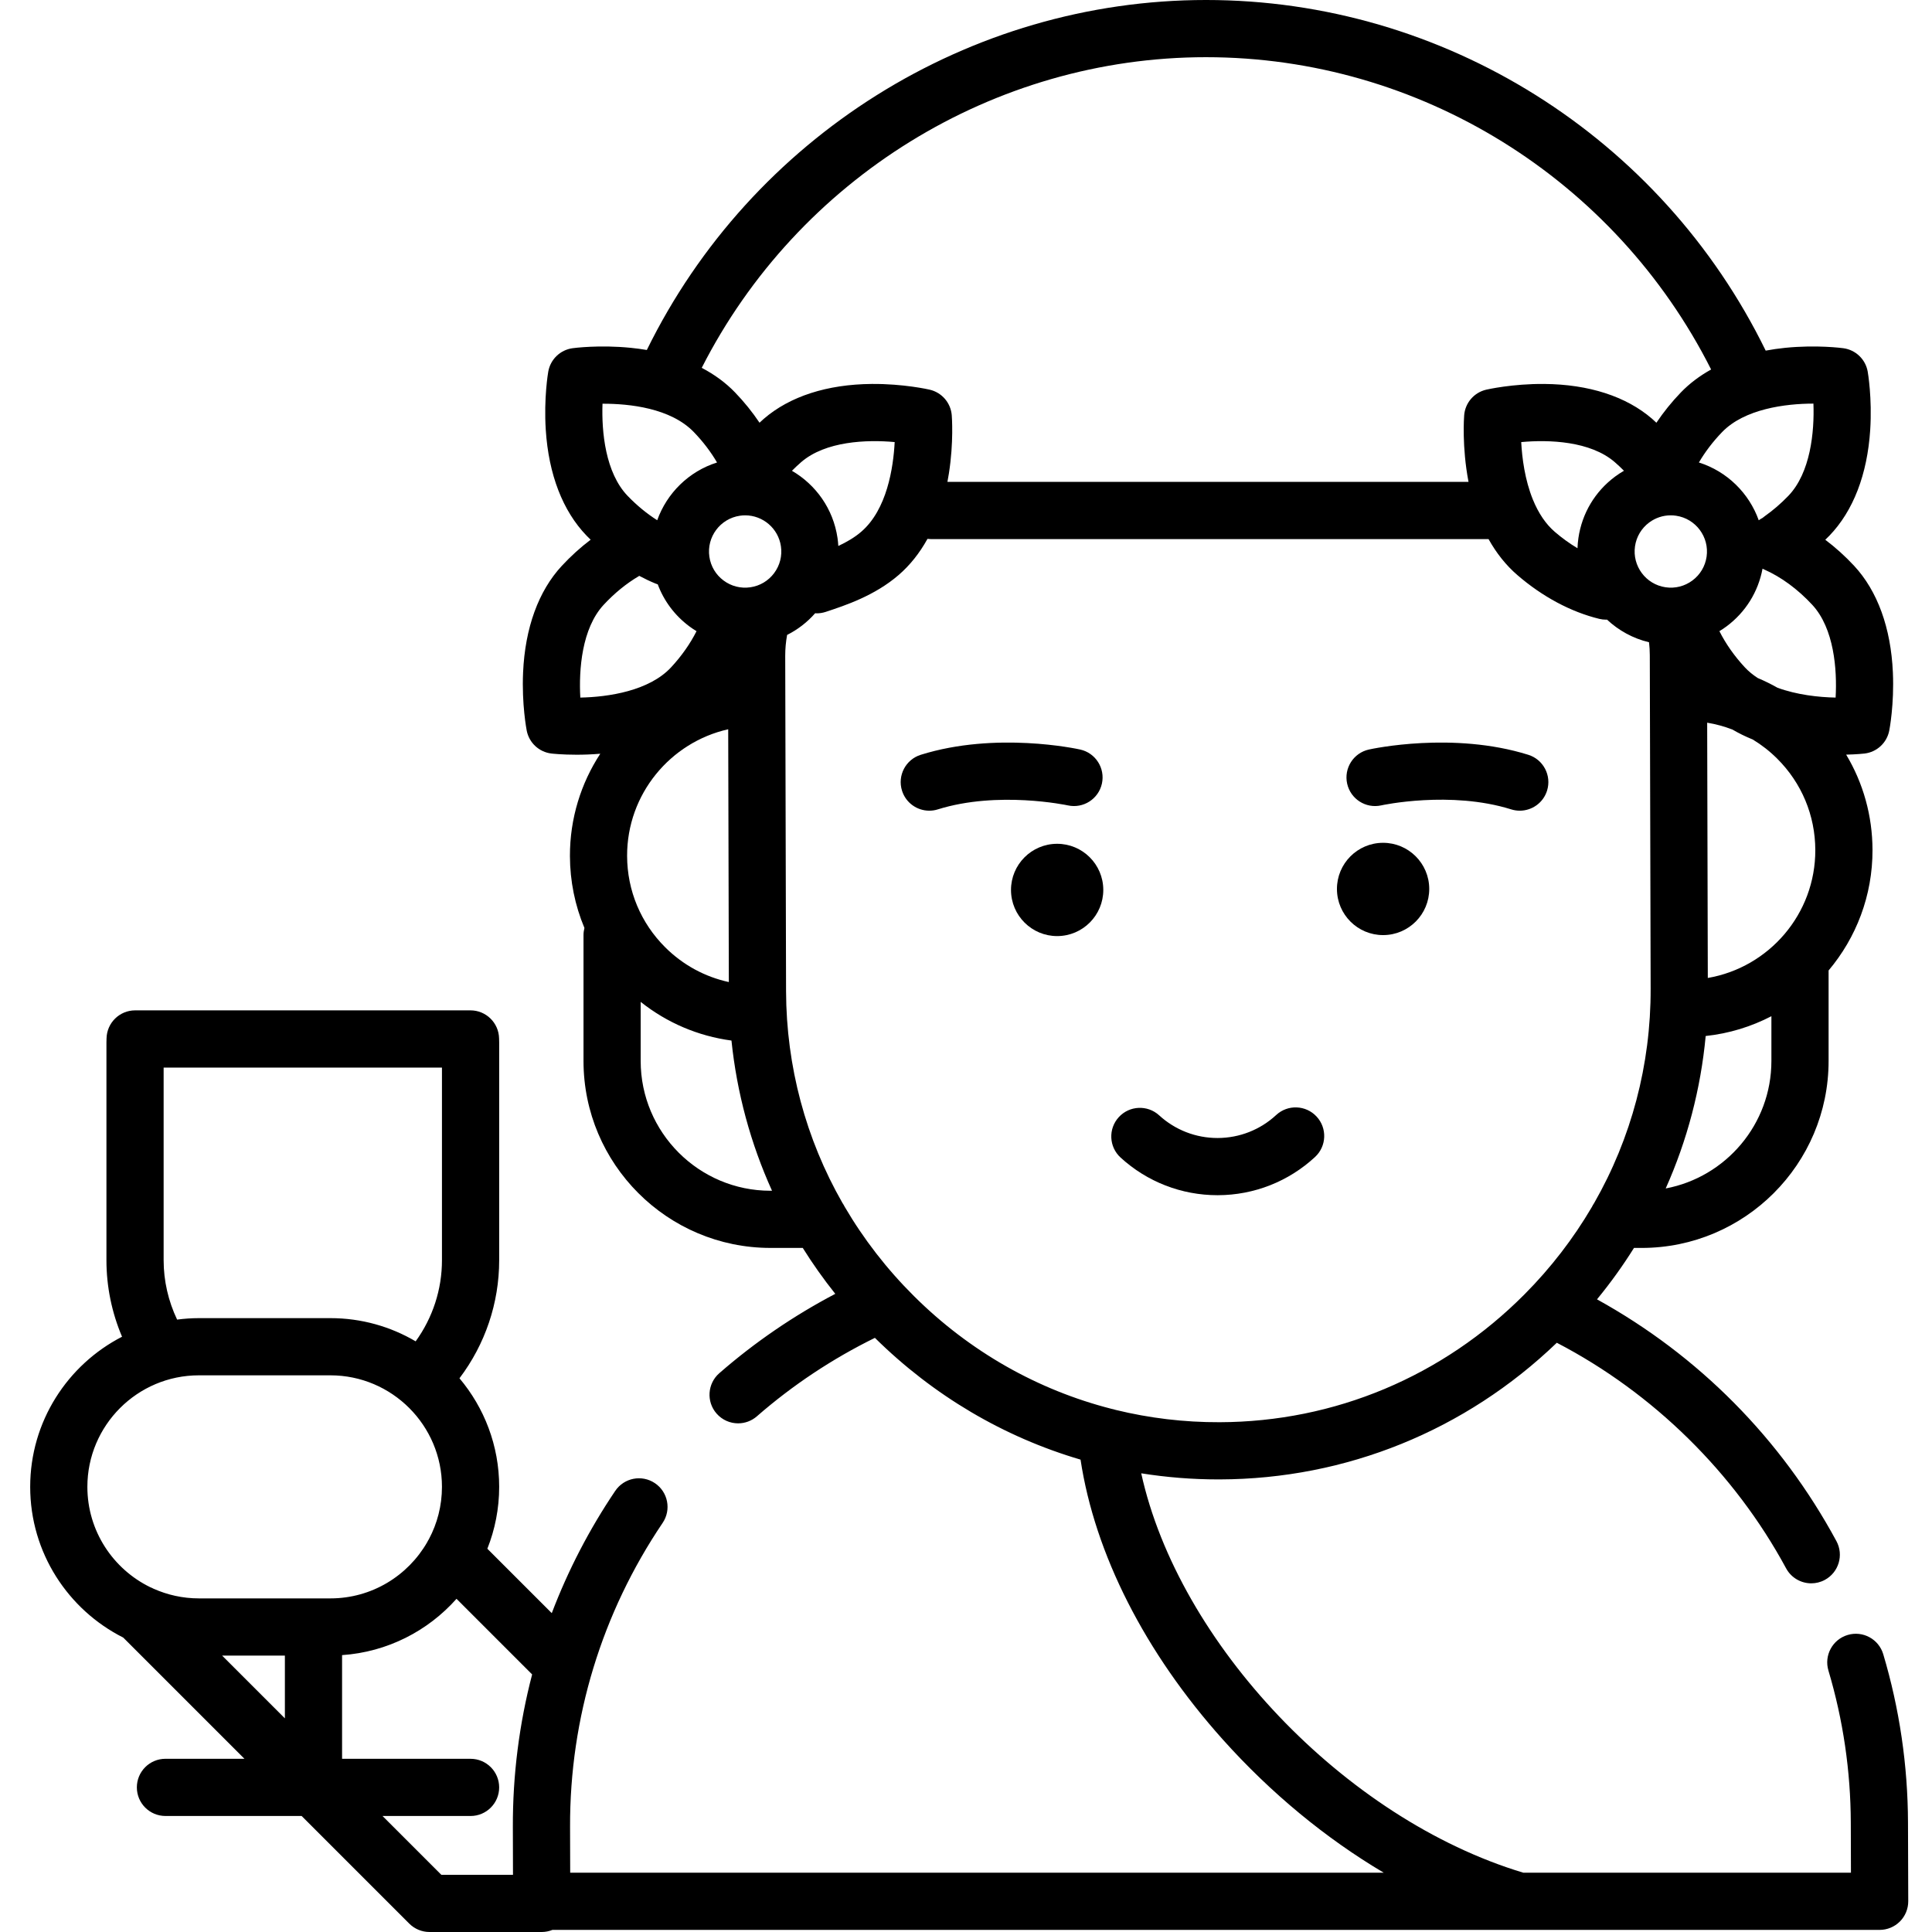 <svg height="511pt" viewBox="-7 0 511 511.997" width="511pt" xmlns="http://www.w3.org/2000/svg"><path d="m284.883 235.805c-.02-6.754-5.512-12.211-12.266-12.191-6.75.02-12.211 5.512-12.191 12.266.023 6.75 5.512 12.211 12.266 12.191 6.754-.023 12.211-5.512 12.191-12.266zm0 0"/><path d="m371.262 235.543c-.02-6.75-5.512-12.211-12.266-12.191-6.754.023-12.211 5.512-12.191 12.266.02 6.754 5.512 12.211 12.266 12.191 6.754-.02 12.211-5.512 12.191-12.266zm0 0"/><path d="m498.137 483.016c-.043-15.168-2.25-30.188-6.559-44.637-1.195-4.012-5.414-6.297-9.43-5.098-4.012 1.195-6.293 5.418-5.098 9.426 3.895 13.062 5.891 26.637 5.93 40.355l.039 13.223h-86.82c-47.516-14.312-91.418-60.977-101.262-105.844 6.699 1.066 13.527 1.617 20.434 1.617h.395c33.492-.102 65.082-12.938 89.305-36.215 25.531 13.277 47.078 34.445 60.762 59.777 1.371 2.535 3.98 3.977 6.676 3.977 1.215 0 2.449-.293 3.594-.914 3.684-1.988 5.055-6.586 3.066-10.27-14.676-27.164-36.543-49.215-63.449-64.074 3.578-4.355 6.848-8.906 9.801-13.625h2.027c27.32 0 49.547-22.227 49.547-49.547v-23.984c7.285-8.648 11.672-19.805 11.637-31.969-.027-9.031-2.457-17.68-6.98-25.227 2.875-.066 4.727-.277 4.871-.293 3.273-.387 5.918-2.844 6.547-6.078.059-.281 1.34-6.984.961-15.426-.527-11.801-4.074-21.562-10.258-28.23-2.387-2.57-4.961-4.883-7.656-6.918.367-.363.742-.719 1.102-1.09 6.309-6.547 10.043-16.234 10.805-28.027.539-8.43-.613-15.156-.664-15.441-.566-3.242-3.168-5.75-6.43-6.199-.285-.039-7.047-.949-15.453-.105-1.773.18-3.488.43-5.152.738-27.688-56.629-85.281-92.918-148.309-92.918-62.754 0-120.492 36.285-148.199 92.75-1.379-.234-2.789-.426-4.238-.57-8.402-.844-15.168.062-15.453.102-3.262.453-5.863 2.957-6.43 6.203-.051.281-1.203 7.012-.66 15.441.758 11.789 4.492 21.48 10.805 28.023.355.371.723.719 1.09 1.078-2.695 2.035-5.254 4.352-7.648 6.934-6.184 6.664-9.73 16.426-10.258 28.23-.379 8.438.906 15.141.961 15.422.629 3.234 3.277 5.691 6.547 6.078.176.02 2.766.316 6.668.316 1.84 0 3.973-.066 6.281-.262-5.105 7.809-8.07 17.133-8.043 27.137.023 6.645 1.344 13.086 3.844 19.035-.152.605-.246 1.234-.246 1.891v33.355c0 27.324 22.227 49.547 49.547 49.547h8.555c2.625 4.195 5.5 8.258 8.621 12.168-10.996 5.777-21.316 12.816-30.73 21.027-3.156 2.75-3.484 7.539-.734 10.695 1.5 1.719 3.602 2.598 5.715 2.598 1.766 0 3.543-.617 4.977-1.867 9.508-8.289 20.023-15.258 31.273-20.789 15.535 15.34 34.195 26.301 54.496 32.27 3.789 24.973 17.051 51.121 37.73 74.207 12.719 14.191 27.258 26.164 42.617 35.262h-215.594l-.035-12.207c-.086-28.762 8.398-56.598 24.535-80.496 2.344-3.469 1.43-8.18-2.039-10.52-3.469-2.344-8.18-1.43-10.523 2.039-6.895 10.211-12.512 21.078-16.82 32.398l-17.07-17.066c2.012-5.082 3.133-10.613 3.133-16.402 0-10.949-3.965-20.988-10.523-28.77 6.812-9.004 10.523-19.926 10.523-31.281v-57.668c0-.289-.008-.574-.02-.863l-.008-.273c-.09-4.121-3.457-7.418-7.578-7.418h-88.867c-4.121 0-7.488 3.297-7.578 7.418l-.008.273c-.012.289-.02.574-.02.863v57.668c0 6.988 1.422 13.879 4.137 20.266-14.438 7.422-24.344 22.465-24.344 39.785 0 17.445 10.051 32.582 24.66 39.945l32.121 32.121h-20.934c-4.188 0-7.578 3.391-7.578 7.578 0 4.184 3.391 7.578 7.578 7.578h36.09l28.527 28.527c1.422 1.422 3.348 2.219 5.359 2.219h29.727c1.008 0 1.965-.199 2.848-.559h256.156c.008 0 .02.004.027.004.008 0 .016-.004.023-.004h95.52c2.012 0 3.941-.801 5.367-2.227 1.422-1.426 2.215-3.359 2.211-5.375zm-93.633-342.105c-2.352-2.027-4.289-4.887-5.758-8.484 0-.004 0-.004-.004-.004-2.152-5.281-2.883-11.078-3.102-15.266 7.395-.684 18.32-.27 24.781 5.305.852.734 1.66 1.504 2.445 2.293-.809.473-1.602.988-2.367 1.555-5.301 3.949-8.746 9.723-9.703 16.262-.133.914-.211 1.816-.242 2.719-2.082-1.25-4.121-2.715-6.051-4.379zm21.289 3.855c.371-2.531 1.707-4.77 3.758-6.301 1.676-1.242 3.66-1.898 5.707-1.898.469 0 .938.035 1.406.105 5.23.762 8.863 5.641 8.098 10.867-.371 2.535-1.707 4.77-3.758 6.297-2.055 1.531-4.582 2.168-7.113 1.797-5.23-.762-8.859-5.641-8.098-10.867zm31.199 51.207c2.32 1.406 4.488 3.09 6.457 5.051 6.504 6.461 10.098 15.066 10.125 24.234.051 16.969-12.293 31.129-28.488 33.91l-.168-67.652c2.297.379 4.531.988 6.684 1.816 1.684.984 3.48 1.867 5.391 2.641zm-23.066 118.98c5.688-12.723 9.281-26.332 10.598-40.402 6.223-.66 12.098-2.492 17.414-5.246v11.863c0 16.781-12.09 30.789-28.012 33.785zm45.031-130.09c-4.512-.086-10.273-.723-15.406-2.609-1.691-.957-3.43-1.816-5.219-2.566-1.262-.82-2.43-1.758-3.438-2.844-2.777-2.992-5.062-6.254-6.734-9.578.645-.395 1.281-.812 1.895-1.273 5.039-3.75 8.395-9.156 9.535-15.293.145.074.281.148.43.215 4.488 1.977 8.895 5.211 12.738 9.355 5.812 6.266 6.617 17.184 6.199 24.594zm-5.91-77.902h.031c.273 7.422-.742 18.32-6.672 24.469-1.941 2.012-4.031 3.812-6.211 5.352-.207.145-.406.301-.594.465-.355.184-.691.395-1.016.633-2.559-7.164-8.352-12.949-15.859-15.316 1.637-2.801 3.707-5.527 6.141-8.047 5.922-6.145 16.758-7.555 24.18-7.555zm-160.934-91.805c56.609 0 108.395 32.266 133.852 82.762-3.055 1.695-5.742 3.723-8.012 6.074-2.434 2.523-4.605 5.227-6.492 8.035-.383-.348-.746-.707-1.141-1.047-6.883-5.938-16.766-9.129-28.582-9.23-8.426-.07-15.098 1.453-15.379 1.52-3.211.746-5.57 3.48-5.836 6.762-.035.445-.637 8.336 1.152 17.672h-138.098c.141-.734.273-1.48.391-2.234 1.312-8.344.781-15.152.758-15.438-.27-3.281-2.629-6.016-5.836-6.762-.277-.066-6.969-1.59-15.379-1.52-11.816.102-21.699 3.293-28.582 9.23-.395.34-.762.695-1.145 1.043-1.887-2.805-4.055-5.508-6.492-8.031-2.465-2.559-5.43-4.734-8.824-6.512 25.535-50.191 77.379-82.324 133.645-82.324zm-123.527 121.516c.469-.07.934-.105 1.391-.105 4.676 0 8.781 3.438 9.477 8.199.371 2.531-.266 5.059-1.797 7.109-1.527 2.055-3.766 3.387-6.297 3.758-2.527.371-5.059-.266-7.109-1.797-2.055-1.527-3.387-3.766-3.758-6.297-.766-5.227 2.863-10.105 8.094-10.867zm-29.895 90.168c-.047-16.371 11.441-30.129 26.793-33.578l.168 66.992c-6.324-1.375-12.137-4.512-16.836-9.184-6.5-6.461-10.098-15.066-10.125-24.23zm55.973-82.152c-.039-.703-.109-1.41-.211-2.117-1.137-7.758-5.777-14.145-12.078-17.809.785-.789 1.594-1.562 2.453-2.301 6.465-5.574 17.383-5.988 24.773-5.309-.355 6.82-2.039 17.879-8.855 23.758-1.785 1.539-3.906 2.758-6.082 3.777zm-62.492-37.699h.203c6.852 0 17.824 1.109 24.012 7.527 2.43 2.52 4.5 5.246 6.137 8.047-7.504 2.363-13.293 8.145-15.852 15.301-2.738-1.734-5.383-3.902-7.824-6.434-5.926-6.145-6.945-17.023-6.676-24.441zm.316 53.281c2.855-3.074 5.988-5.629 9.312-7.59.039-.023.074-.051.109-.074 1.43.762 2.879 1.457 4.336 2.051.188.078.375.141.566.199 1.645 4.41 4.52 8.262 8.379 11.137.617.461 1.25.879 1.898 1.273-1.668 3.312-3.961 6.586-6.738 9.578-5.812 6.262-16.641 7.879-24.059 8.02-.414-7.418.387-18.332 6.195-24.594zm44.191 155.289c-18.961 0-34.391-15.43-34.391-34.391v-15.66c6.98 5.551 15.242 9.066 24.059 10.246 1.434 13.867 5.074 27.273 10.75 39.805zm19.68 4.258c-.176-.359-.375-.703-.602-1.027-9.691-16.953-14.879-36.148-14.941-56.102l-.223-88.887c-.004-1.867.172-3.719.5-5.543 2.809-1.406 5.328-3.348 7.438-5.75.137.008.273.031.41.031.789 0 1.59-.125 2.379-.383 5.16-1.703 12.961-4.277 19.324-9.77 2.996-2.582 5.559-5.801 7.648-9.578.285.035.574.055.867.055h147.82c2.086 3.742 4.633 6.941 7.625 9.523 6.668 5.754 14.176 9.77 21.707 11.613.605.148 1.211.219 1.805.219.086 0 .172-.02.254-.02 3.055 2.867 6.852 4.984 11.141 6.008.129 1.141.199 2.289.203 3.438l.223 88.352c.059 20.195-5.141 39.645-14.957 56.805-.23.332-.434.684-.609 1.051-4.883 8.328-10.852 16.105-17.852 23.148-21.641 21.77-50.336 33.809-80.801 33.898-9.41.035-18.66-1.082-27.59-3.27-.344-.113-.695-.203-1.055-.27-19.57-4.996-37.578-15.184-52.355-29.875-7.219-7.176-13.363-15.133-18.359-23.668zm-180.492 14.16v-51.062h73.758v51.062c0 7.762-2.453 15.234-6.969 21.488-6.633-3.902-14.352-6.148-22.586-6.148h-34.859c-1.957 0-3.883.141-5.773.387-2.332-4.906-3.57-10.27-3.57-15.727zm9.344 30.496h34.859c16.297 0 29.555 13.262 29.555 29.555 0 5.004-1.25 9.719-3.453 13.852-.176.266-.324.543-.461.824-5.105 8.883-14.684 14.883-25.641 14.883h-34.859c-4.281 0-8.352-.926-12.031-2.57-.277-.152-.562-.281-.852-.391-9.859-4.797-16.672-14.914-16.672-26.598 0-16.297 13.258-29.555 29.555-29.555zm22.789 90.906-16.637-16.637h16.637zm25.875 25.875h23.332c4.188 0 7.578-3.395 7.578-7.578 0-4.188-3.391-7.578-7.578-7.578h-34.051v-27.477c12.035-.824 22.773-6.426 30.328-14.922l20.039 20.039c-3.418 13.09-5.152 26.641-5.109 40.387l.035 12.719h-18.984zm0 0"/><path d="m315.152 316.738h.113c9.574-.027 18.715-3.625 25.738-10.129 3.07-2.844 3.254-7.637.41-10.707-2.844-3.074-7.641-3.258-10.711-.414-4.223 3.914-9.723 6.074-15.484 6.094-.02 0-.043 0-.066 0-5.738 0-11.227-2.129-15.457-6.004-3.086-2.824-7.883-2.613-10.707.477-2.824 3.086-2.613 7.879.477 10.707 7.031 6.438 16.148 9.977 25.688 9.977zm0 0"/><path d="m358.551 213.43c.18-.043 18.332-3.977 34.438 1.062.754.238 1.516.348 2.266.348 3.227 0 6.219-2.074 7.23-5.316 1.25-3.996-.977-8.246-4.969-9.496-19.926-6.234-41.352-1.594-42.254-1.395-4.086.906-6.66 4.957-5.754 9.043.91 4.086 4.961 6.664 9.043 5.754zm0 0"/><path d="m284.516 207.676c.906-4.086-1.668-8.137-5.754-9.043-.902-.199-22.328-4.84-42.254 1.395-3.992 1.25-6.219 5.5-4.969 9.496 1.012 3.242 4.004 5.316 7.23 5.316.75 0 1.512-.109 2.266-.348 15.938-4.984 34.16-1.121 34.449-1.059 4.078.898 8.121-1.676 9.031-5.758zm0 0"/></svg>